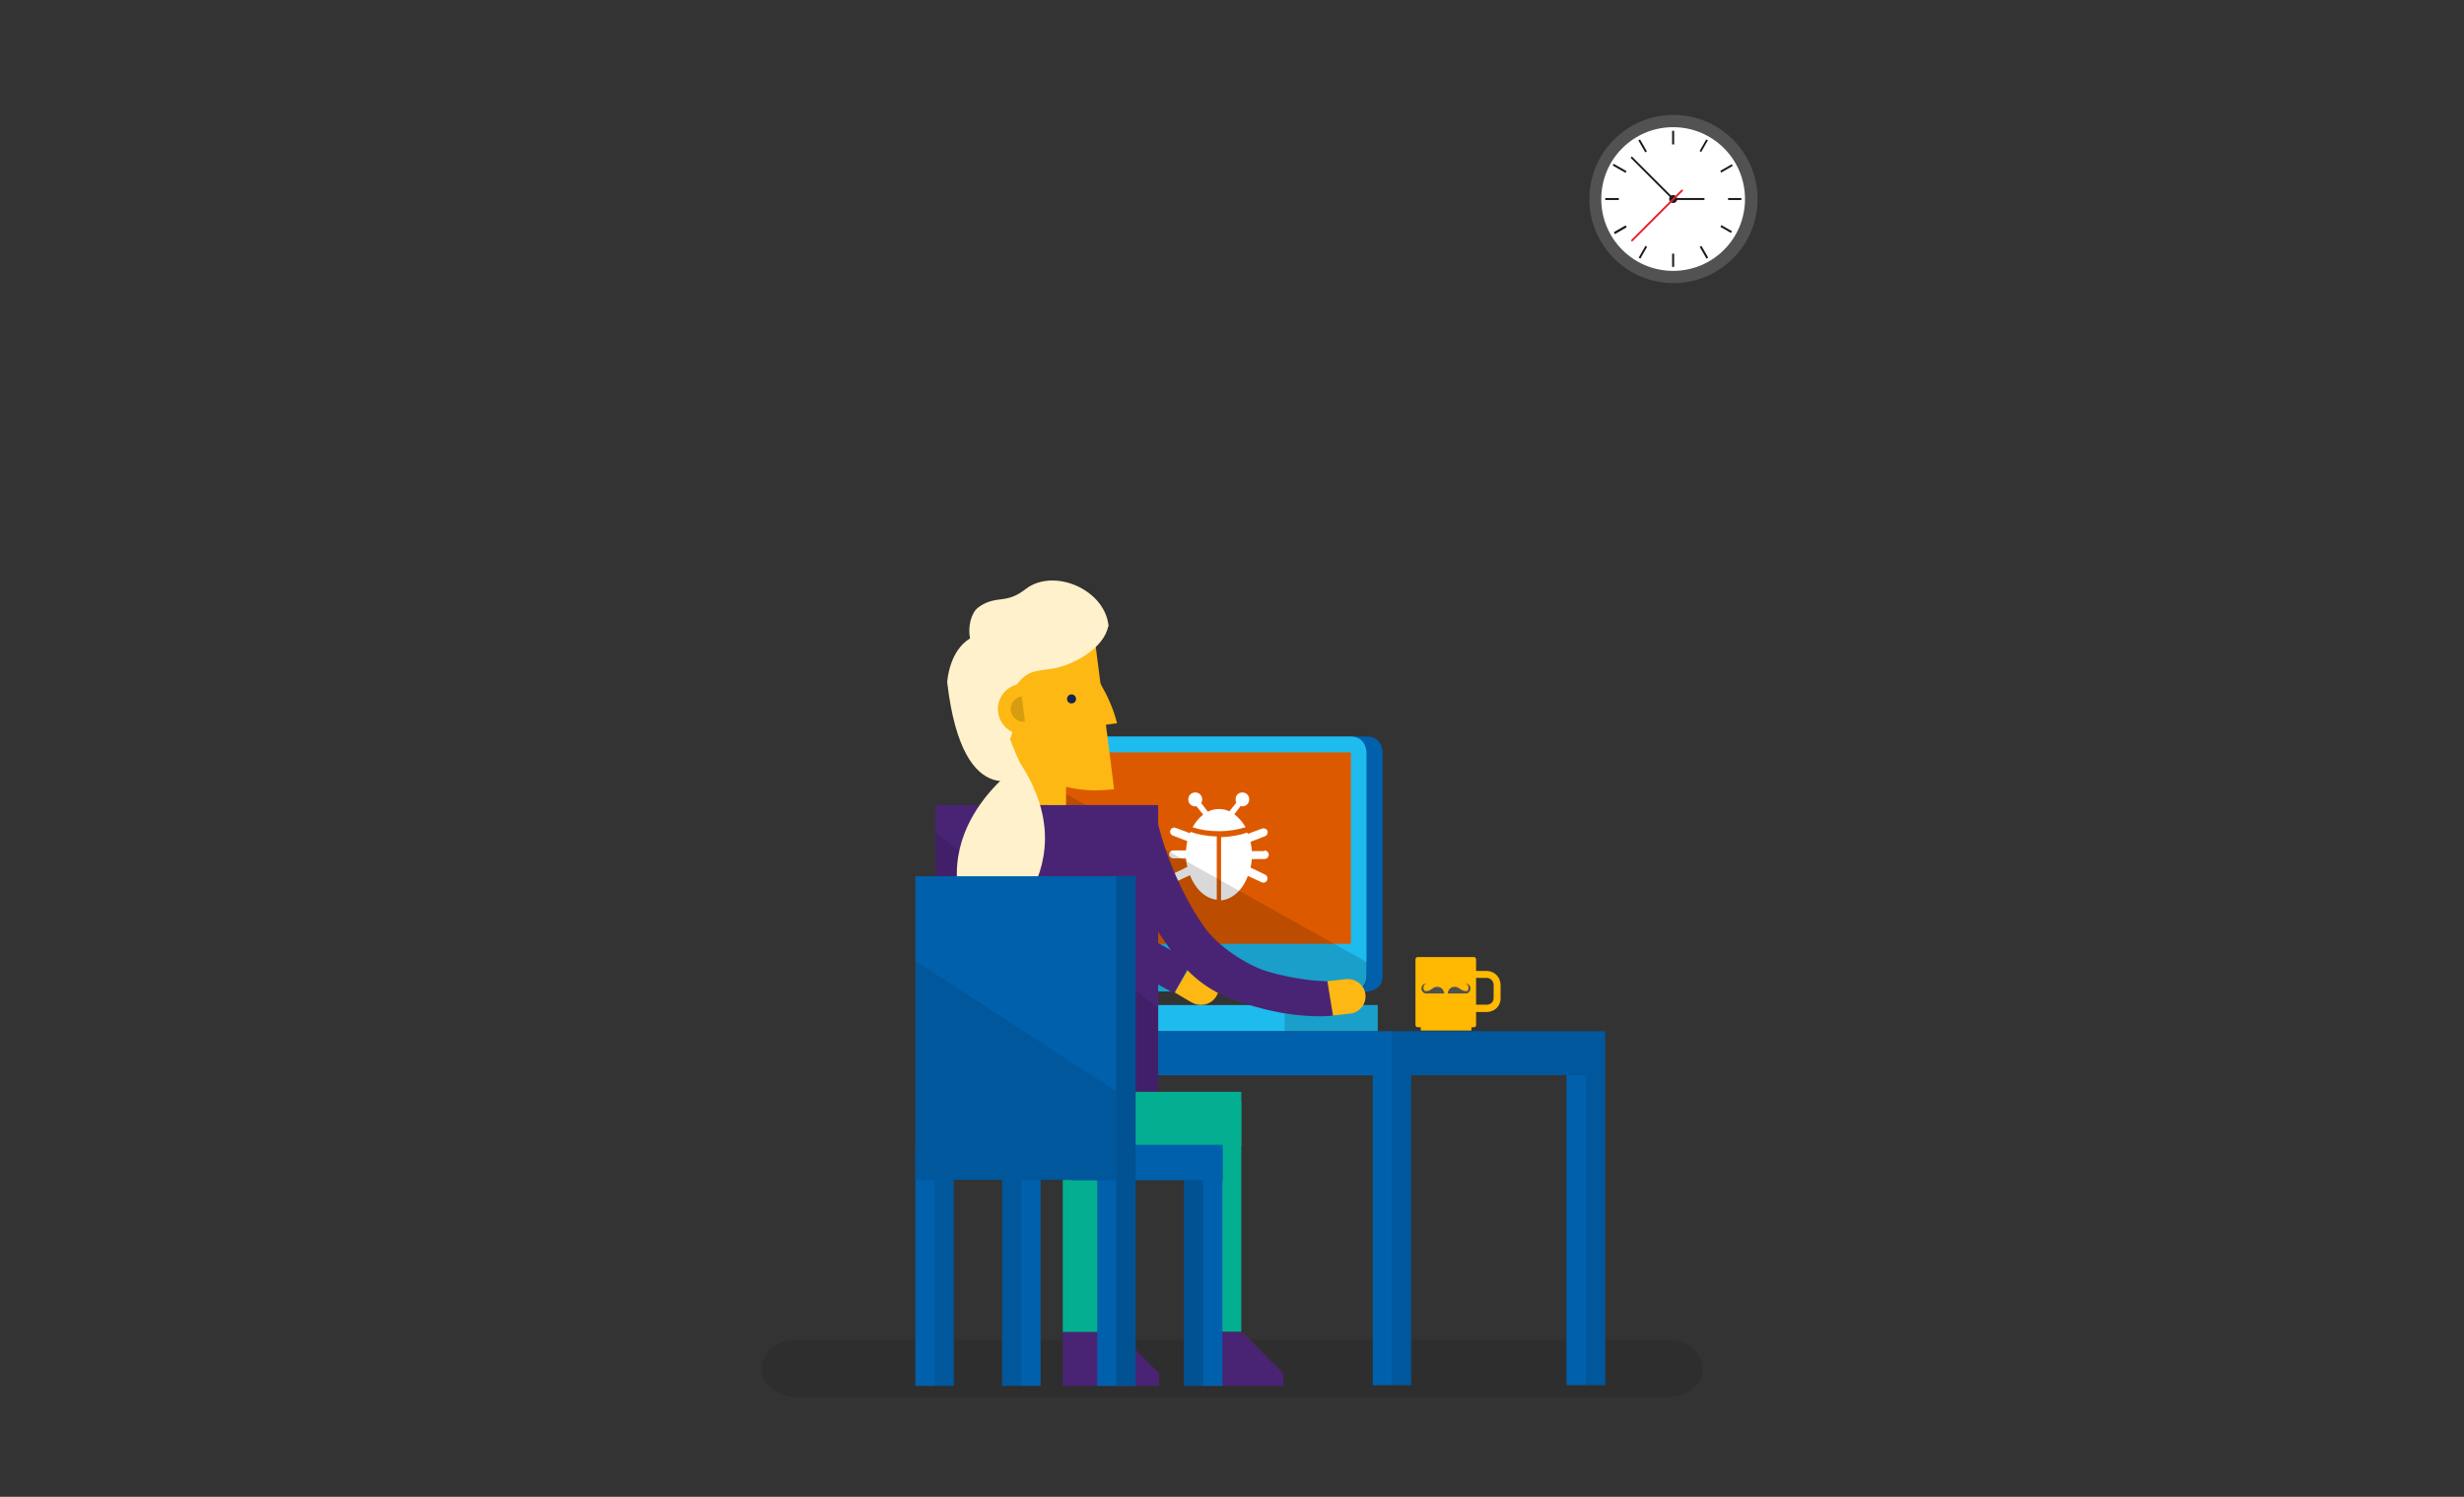 <?xml version="1.0" encoding="utf-8"?>
<!-- Generator: Adobe Illustrator 19.2.1, SVG Export Plug-In . SVG Version: 6.00 Build 0)  -->
<svg version="1.1" xmlns="http://www.w3.org/2000/svg" xmlns:xlink="http://www.w3.org/1999/xlink" x="0px" y="0px"
	 viewBox="0 0 744 452" enable-background="new 0 0 744 452" xml:space="preserve">
<rect x="0" y="0" width="744" height="452" fill="#333333" stroke="none"/>
<g id="desktop_management">
	<g>
		<g>
			<rect x="349.7" y="303.5" fill="#1EBBEE" width="66.3" height="7.9"/>
			<rect x="387.9" y="303.5" opacity="0.15" width="28.1" height="7.9"/>
		</g>
		<path opacity="0.1" d="M503.4,404.5c-0.5,0-0.9,0.1-1.3,0.1v-0.1l-262.7,0v0.1c-5.3,0.5-9.5,4.2-9.5,8.6c0,4.8,4.8,8.7,10.8,8.7
			c0.8,0,262,0,262.7,0c6,0,10.8-3.9,10.8-8.7C514.1,408.4,509.3,404.5,503.4,404.5"/>
		<polygon fill="#0060AC" points="277.5,311.4 277.5,324.7 414.5,324.7 414.5,418.3 426.1,418.3 426.1,324.7 473,324.7 473,418.3 
			484.7,418.3 484.7,324.7 484.7,323.6 484.7,311.4 		"/>
		<polygon opacity="0.1" points="420.3,311.4 420.3,323.3 420.3,324.7 420.3,418.3 426.1,418.3 426.1,324.7 478.9,324.7 
			478.9,418.3 484.7,418.3 484.7,324.7 484.7,323.3 484.7,311.4 		"/>
		<g>
			<path fill="#0060AC" d="M322.9,227.2v67.4c0,0,0,4.8,4.8,4.8l85,0c0,0,4.8,0,4.8-4.8v-67.4c0,0,0-4.8-4.8-4.8h-85
				C327.7,222.4,322.9,222.4,322.9,227.2z"/>
			<path fill="#1EBBEE" d="M316.3,227.2v67.4c0,0,0,4.8,4.8,4.8l86.7,0c0,0,4.8,0,4.8-4.8v-67.4c0,0,0-4.8-4.8-4.8h-86.7
				C321.2,222.4,316.3,222.4,316.3,227.2z"/>
			<rect x="321.2" y="227.2" fill="#DD5900" width="86.7" height="57.8"/>
			<path fill="#FFFFFF" d="M375.1,239.3c1.2,0,2.1,0.9,2.1,2.1c0,1.2-0.9,2.1-2.1,2.1l-0.5-0.1l-1.9,2.5c1.3,1,2.5,2.3,3.4,3.9
				c-2.3,0.7-5,1.2-8,1.2c-3,0-5.7-0.4-8-1.2c0.9-1.6,2-2.9,3.2-3.8l-2-2.5c-0.1,0-0.2,0-0.4,0c-1.2,0-2.1-0.9-2.1-2.1
				c0-1.2,0.9-2.1,2.1-2.1c1.2,0,2.1,0.9,2.1,2.1c0,0.4-0.1,0.8-0.3,1.1l2,2.6c1-0.5,2.2-0.8,3.3-0.8c1.1,0,2.2,0.2,3.2,0.7l2.1-2.6
				c-0.2-0.3-0.2-0.6-0.2-1C373,240.3,373.9,239.3,375.1,239.3z M381.8,256.8c0.7,0,1.3,0.6,1.3,1.3c0,0.7-0.6,1.3-1.3,1.3H378
				c-0.1,0.9-0.2,1.8-0.4,2.6l4.4,2.1c0.6,0.3,0.9,1,0.6,1.7s-1,0.9-1.7,0.6l-4.1-1.9c-1.5,4.1-4.5,7-8.1,7.4v-19.1
				c3-0.1,5.7-0.6,7.9-1.4l0.2,0.4l4.3-1.6c0.6-0.2,1.4,0.1,1.6,0.7c0.2,0.6-0.1,1.4-0.7,1.6l-4.4,1.7c0.2,0.9,0.3,1.8,0.4,2.8
				H381.8z M354.3,256.8h3.8c0.1-1,0.2-1.9,0.4-2.8l-4.4-1.7c-0.6-0.2-1-1-0.7-1.6c0.2-0.6,1-1,1.6-0.7l4.3,1.6l0.2-0.4
				c2.2,0.8,4.9,1.3,7.9,1.4v19.1c-3.5-0.4-6.5-3.3-8.1-7.4l-4.1,1.9c-0.6,0.3-1.4,0-1.7-0.6c-0.3-0.6,0-1.4,0.6-1.7l4.4-2.1
				c-0.2-0.8-0.3-1.7-0.4-2.6h-3.8c-0.7,0-1.3-0.6-1.3-1.3C353,257.4,353.6,256.8,354.3,256.8z"/>
			<path opacity="0.15" d="M321.2,299.6l86.8,0c0,0,4.8,0,4.8-4.5v-4.5l-96.4-53.9v58.4C316.4,295.1,316.4,299.6,321.2,299.6z"/>
		</g>
		<g opacity="0.15">
			<rect x="346.4" y="285.7" transform="matrix(0.487 -0.873 0.873 0.487 -74.512 457.146)" width="10.9" height="12.5"/>
		</g>
		<rect x="282.5" y="243.1" fill="#492474" width="67.2" height="98.2"/>
		<polygon opacity="0.1" points="349.7,329.7 349.7,304.4 282.5,251.2 282.5,329.7 		"/>
		<path fill="#FDB813" d="M326.9,225.9l-5-1.8l-1.7,4.2h-14.1v14.8h15.8v-8.5C322.1,231.9,323,227.1,326.9,225.9z"/>
		<polygon fill="#492474" points="350,414.7 337.5,402.2 320.9,402.2 320.9,418.5 350,418.5 		"/>
		<polygon fill="#04AF91" points="358.4,402.2 358.4,332.5 374.8,332.5 374.8,402.2 358.4,402.2 		"/>
		<polygon fill="#04AF91" points="320.9,402.2 320.9,329.6 337.3,329.6 337.3,402.2 320.9,402.2 		"/>
		<polygon fill="#04AF91" points="374.8,346.1 303.7,346.1 303.7,329.7 374.8,329.7 374.8,346.1 		"/>
		<path fill="#FDB813" d="M359.6,302.6c0.1,0,0.1,0.1,0.2,0.1c2.6,1.5,6,0.7,7.5-1.9c1.5-2.6,0.6-5.9-2-7.5c-0.1,0-0.1-0.1-0.2-0.1
			l0,0l-4.9-2.9l-5.5,9.4L359.6,302.6L359.6,302.6z"/>
		<polygon fill="#492474" points="387.5,414.7 375,402.2 358.4,402.2 358.4,418.5 387.5,418.5 		"/>
		<g>
			
				<rect x="346.4" y="285.7" transform="matrix(0.487 -0.873 0.873 0.487 -74.512 457.146)" fill="#492474" width="10.9" height="12.5"/>
		</g>
		<path fill="#FDB813" d="M329.7,202.6c0,0,5.3,6.7,7.6,15.8l-7.6,1L329.7,202.6z"/>
		<path fill="#FDB813" d="M296.3,196.3l3.1,15.5l0.1,2.1c3.3,17.4,18.8,26.8,36.9,24.4l-0.2-1.6l-1.7-13.4l-2.2-16.8l-1.9-14.7
			L296.3,196.3z"/>
		<path fill="#17244E" d="M324.9,210.9c0.1,0.8-0.4,1.4-1.2,1.5c-0.8,0.1-1.4-0.4-1.5-1.2c-0.1-0.7,0.4-1.4,1.2-1.5
			C324.1,209.6,324.8,210.1,324.9,210.9"/>
		<path fill="#FDB813" d="M407.4,306.1c0.1,0,0.1,0,0.2,0c2.9-0.3,5-2.9,4.7-5.8c-0.3-2.9-3-4.9-5.9-4.6c-0.1,0-0.1,0-0.2,0l0,0
			l-5.5,0.6l1.2,10.4L407.4,306.1L407.4,306.1z"/>
		<g>
			<path fill="#FFF1CC" d="M308.2,230.7c0,0-33.8,21.9-11.9,55.7C296.2,286.3,330,264.4,308.2,230.7z"/>
			<path fill="#FFF1CC" d="M334.7,188.8c-1.3-11-16.6-17.3-24.9-11c-2.6,2-4.4,2.8-7.7,3.2c-2.7,0.3-4.7,0.9-6.8,2.5
				c-2.1,1.6-3.1,5.9-2.4,9.3c-6.4,3.8-6.9,13.2-6.9,13.2c4.8,41.3,24,27.8,24,27.8c-1.8-2-4.9-10.3-4.9-10.3l-0.2,0
				c2.3-6,2.3-12.7,2-16.7c0.3-0.3,0.5-0.5,0.7-0.8c3.2-3.9,6-3.3,10.8-4.2c5.9-1.1,14.9-6.1,16.2-12.6l0.1,0
				C334.8,189,334.7,188.9,334.7,188.8C334.7,188.8,334.7,188.8,334.7,188.8L334.7,188.8z"/>
		</g>
		<path fill="#FDB813" d="M308,206.5c-4.2,0.6-7.2,4.4-6.6,8.6c0.5,4.2,4.4,7.2,8.6,6.6L308,206.5z"/>
		<path fill="#492474" d="M393.8,306.7c3.3,0.3,7.1,0.2,8.7,0l-0.9-5.5l-0.8-4.9c-0.4,0-8.5,0-18.6-3.1c-5.6-1.8-14.4-7.3-18.6-13.3
			c-5.8-8.2-12.1-21.3-14.9-35.3l-10.5-0.3c-4.4,14.1,9.2,34.1,15.3,42.6c4.8,6.7,10.7,12.6,21.8,16
			C385,306,391.2,306.5,393.8,306.7z"/>
		<path opacity="0.15" d="M308.5,210.3c-2.1,0.3-3.6,2.2-3.3,4.3c0.3,2.1,2.2,3.6,4.3,3.3L308.5,210.3z"/>
		<rect x="276.4" y="264.6" fill="#0060AC" width="66.5" height="91.7"/>
		<rect x="276.4" y="347.1" fill="#0060AC" width="11.6" height="71.4"/>
		<rect x="331.3" y="347.1" fill="#0060AC" width="11.6" height="71.4"/>
		<rect x="302.6" y="347.1" fill="#0060AC" width="11.6" height="71.4"/>
		<rect x="357.5" y="347.1" fill="#0060AC" width="11.6" height="71.4"/>
		<rect x="323.7" y="345.7" fill="#0060AC" width="45.5" height="10.7"/>
		<rect x="337.1" y="264.6" opacity="0.15" width="5.8" height="153.8"/>
		<rect x="357.5" y="356.4" opacity="0.15" width="5.8" height="62.1"/>
		<polygon opacity="0.1" points="337.1,329.6 276.4,290.2 276.4,356.4 282.2,356.4 282.2,418.5 288,418.5 288,356.4 302.6,356.4 
			302.6,418.5 308.4,418.5 308.4,356.4 337.1,356.4 		"/>
		<g>
			<defs>
				<rect id="SVGID_3_" x="427.6" y="289" width="25.9" height="22.4"/>
			</defs>
			<clipPath id="SVGID_2_">
				<use xlink:href="#SVGID_3_"  overflow="visible"/>
			</clipPath>
			<path clip-path="url(#SVGID_2_)" fill="#FFB900" d="M451,301.4c0,1.2-1,2-2.1,2h-3.2v-8.1h3.2c1.2,0,2.1,1,2.1,2.1V301.4z
				 M448.9,293.2h-3.2v-3.5c0-0.4-0.3-0.7-0.7-0.7h-16.9c-0.4,0-0.7,0.3-0.7,0.7v19.8c0,0.4,0.3,0.7,0.7,0.7h0.9v1h15.3v-1h0.7
				c0.5,0,0.7-0.3,0.7-0.7v-3.9h3.2c2.4,0,4.2-1.8,4.2-4.1v-4C453.1,295.1,451.3,293.2,448.9,293.2"/>
			<path clip-path="url(#SVGID_2_)" fill="#505050" d="M433.9,298c-1.4,0-1.7,1.3-3.4,1.3c-0.5,0-0.7-0.6-0.7-1.1
				c0-0.6,0.4-1.1,0.9-1.2h-0.1c-0.7,0-1.4,0.6-1.4,1.5c0,0.7,0.5,1.4,1.3,1.5h5.6C436,300,436,298,433.9,298"/>
			<path clip-path="url(#SVGID_2_)" fill="#505050" d="M439.3,298c1.4,0,1.7,1.3,3.5,1.3c0.5,0,0.6-0.6,0.6-1.1
				c0-0.6-0.3-1.1-0.9-1.2h0.1c0.7,0,1.4,0.6,1.4,1.5c0,0.7-0.5,1.4-1.2,1.5h-5.6C437.1,300.1,437.2,298,439.3,298"/>
		</g>
	</g>
	<g>
		<path fill="#515251" d="M530.7,60.1c0,14-11.4,25.4-25.4,25.4c-14,0-25.4-11.4-25.4-25.4c0-14,11.4-25.4,25.4-25.4
			C519.3,34.7,530.7,46.1,530.7,60.1"/>
		<path fill="#FFFFFF" d="M526.9,60.1c0,12-9.7,21.7-21.7,21.7c-12,0-21.7-9.7-21.7-21.7c0-12,9.7-21.7,21.7-21.7
			C517.2,38.4,526.9,48.1,526.9,60.1"/>
		<path fill="#1B1C1C" d="M506.4,60.1c0,0.7-0.5,1.2-1.2,1.2c-0.7,0-1.2-0.5-1.2-1.2c0-0.7,0.5-1.2,1.2-1.2
			C505.9,58.9,506.4,59.5,506.4,60.1"/>
		<rect x="504.9" y="39.5" fill="#1A1A1A" width="0.6" height="41.1"/>
		<rect x="484.7" y="59.8" fill="#1A1A1A" width="41.1" height="0.6"/>
		
			<rect x="504.9" y="39.5" transform="matrix(0.495 -0.869 0.869 0.495 202.693 469.191)" fill="#1A1A1A" width="0.6" height="41.1"/>
		<polygon fill="#1A1A1A" points="495.3,78.1 494.8,77.8 515.2,42.1 515.7,42.4 515.5,42.7 		"/>
		<polygon fill="#1A1A1A" points="515.2,78.1 515.1,77.8 494.7,42.4 495.2,42.1 515.8,77.8 		"/>
		<polygon fill="#1A1A1A" points="487.6,70.7 487.3,70.1 522.9,49.6 523.2,50.1 		"/>
		<path fill="#FFFFFF" d="M521.8,60.1c0,9.1-7.4,16.5-16.5,16.5c-9.1,0-16.5-7.4-16.5-16.5c0-9.1,7.4-16.5,16.5-16.5
			C514.4,43.6,521.8,51,521.8,60.1"/>
		<path fill="#1B1C1C" d="M506.4,60.1c0,0.7-0.5,1.2-1.2,1.2c-0.7,0-1.2-0.5-1.2-1.2c0-0.7,0.5-1.2,1.2-1.2
			C505.9,58.9,506.4,59.5,506.4,60.1"/>
		<path fill="#1A1A1A" d="M505.2,60.4c-0.1,0-0.2,0-0.2-0.1l-12.5-12.5c-0.1-0.1-0.1-0.3,0-0.4c0.1-0.1,0.3-0.1,0.4,0l12.5,12.5
			c0.1,0.1,0.1,0.3,0,0.4C505.4,60.4,505.3,60.4,505.2,60.4"/>
		<path fill="#1A1A1A" d="M505.2,60.4c-0.2,0-0.3-0.1-0.3-0.3c0-0.2,0.1-0.3,0.3-0.3h9.2c0.2,0,0.3,0.1,0.3,0.3
			c0,0.2-0.1,0.3-0.3,0.3H505.2z"/>
		<path fill="#E42129" d="M492.8,72.9c-0.1,0-0.2,0-0.2-0.1c-0.1-0.1-0.1-0.3,0-0.4l15.1-15.1c0.1-0.1,0.3-0.1,0.4,0
			c0.1,0.1,0.1,0.3,0,0.4L493,72.8C492.9,72.8,492.9,72.9,492.8,72.9"/>
	</g>
</g>
<g id="corporate_mobile">
</g>
<g id="kiosk">
</g>
<g id="conditional_access">
</g>
</svg>
